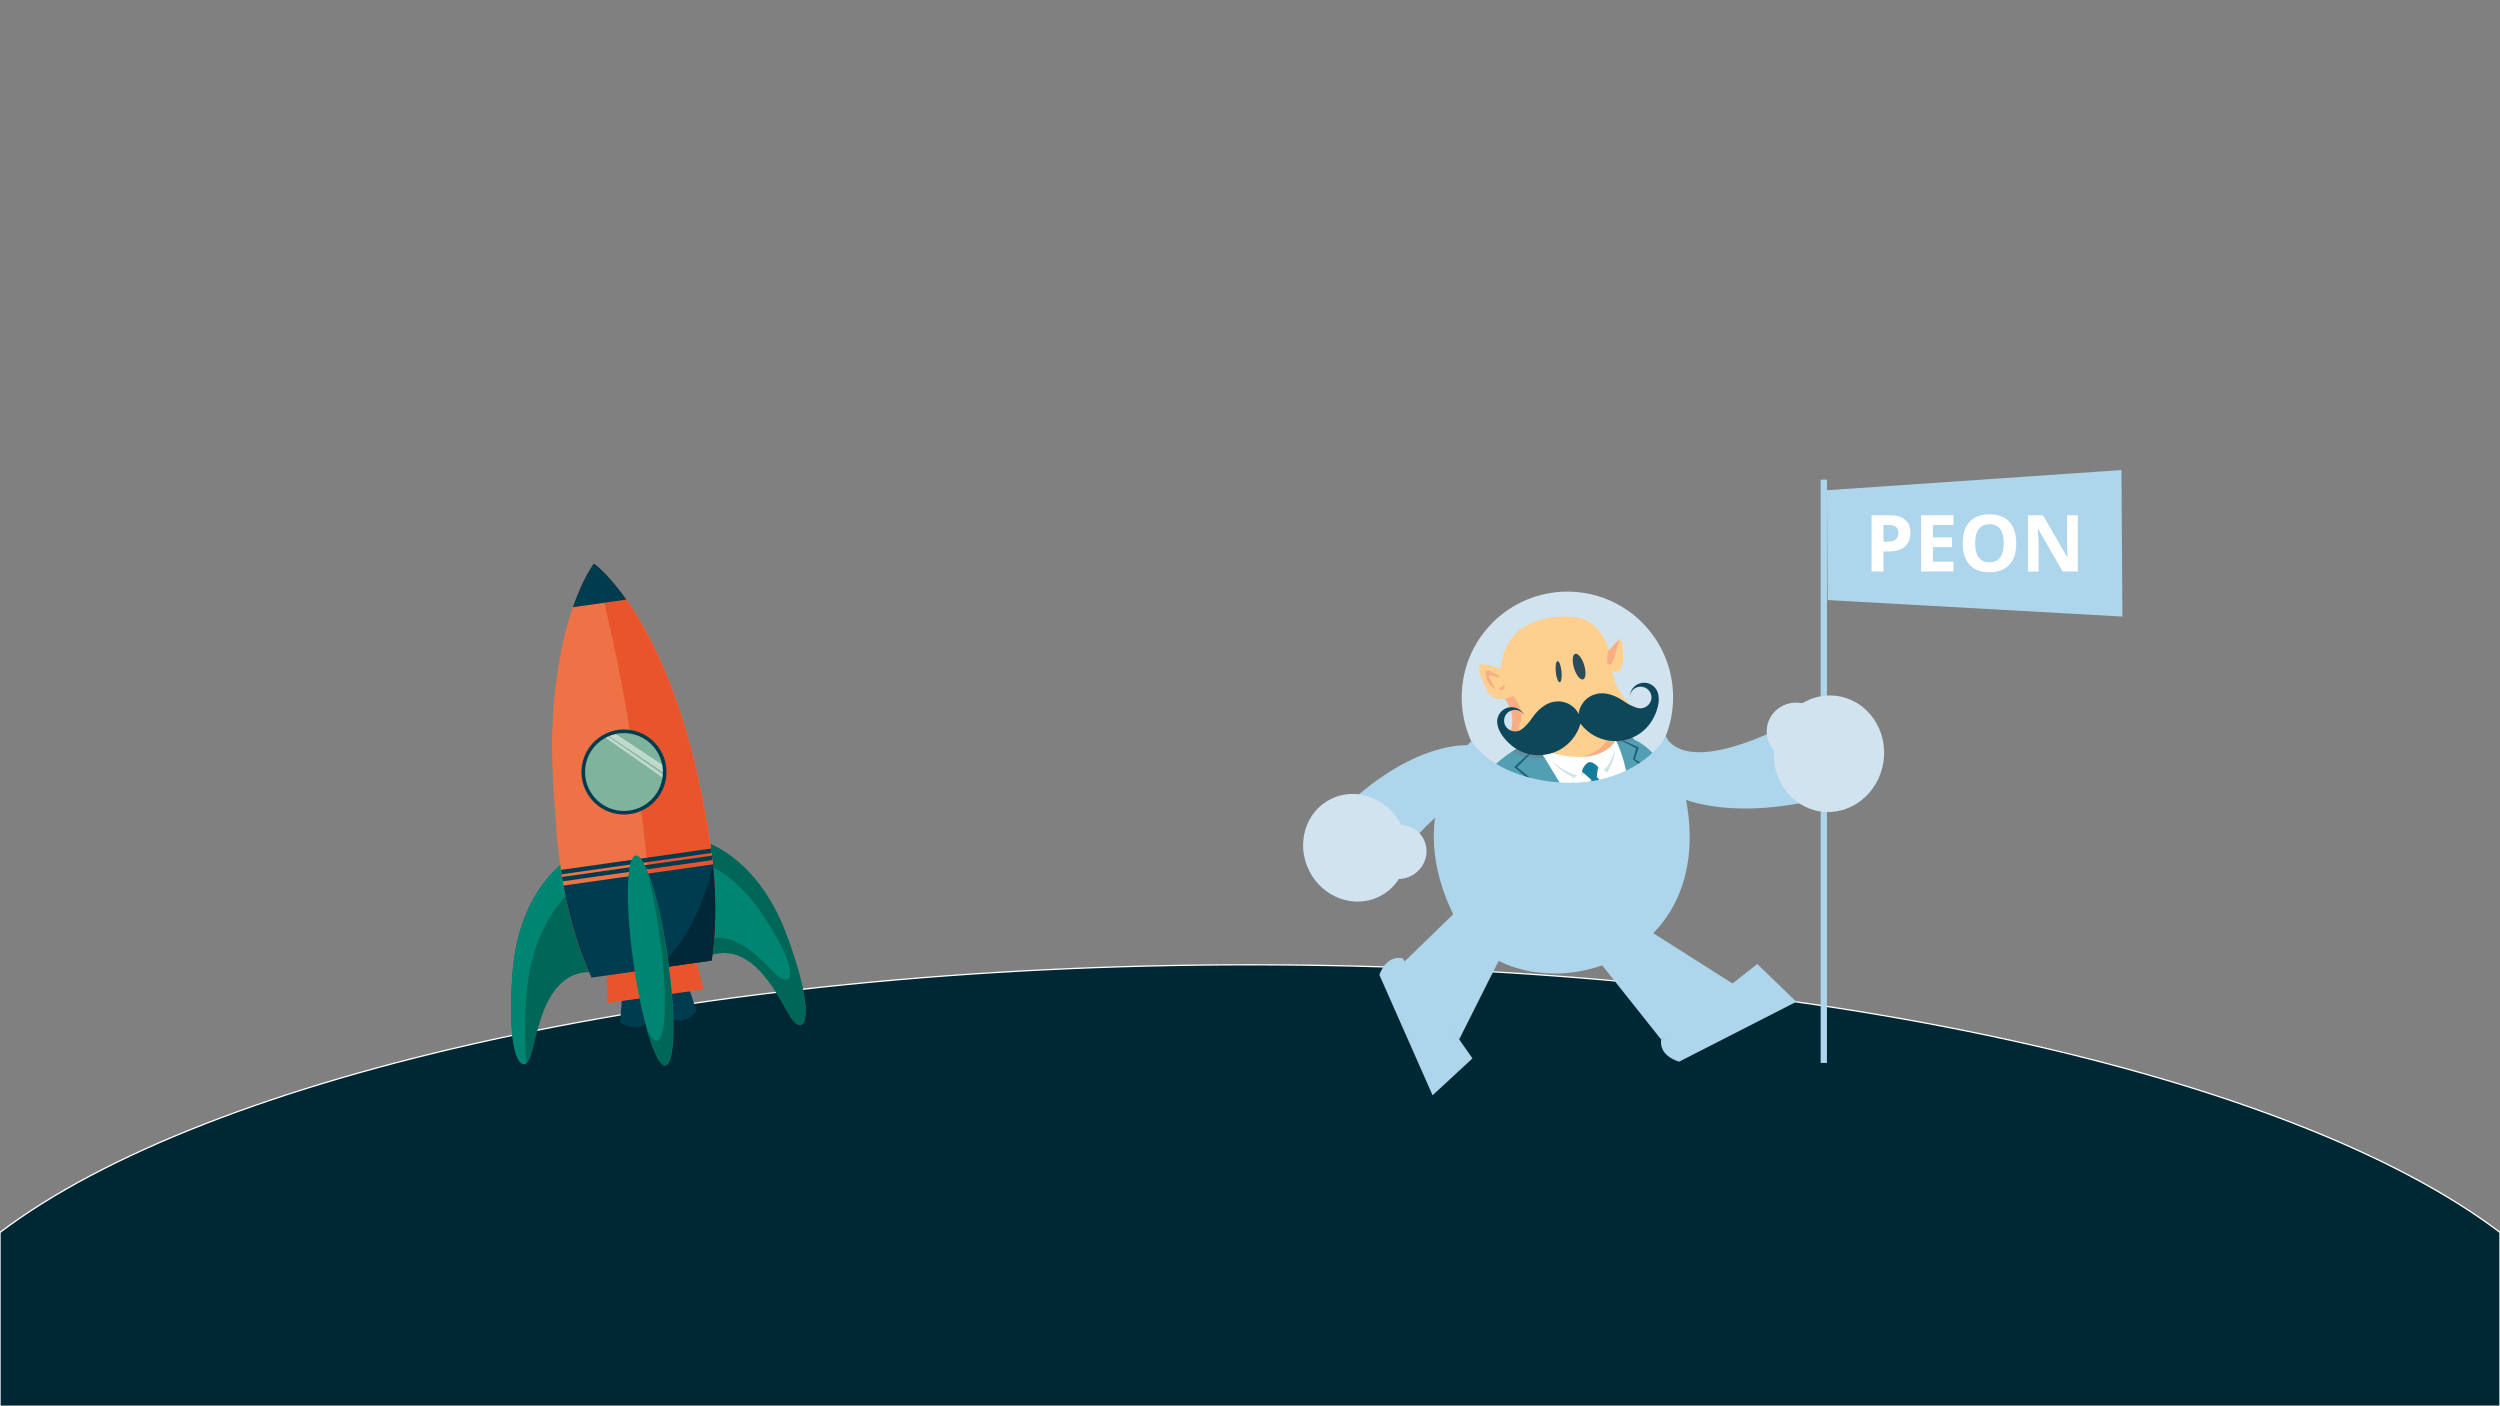 <?xml version="1.0" encoding="utf-8"?>
<!-- Generator: Adobe Illustrator 17.0.0, SVG Export Plug-In . SVG Version: 6.00 Build 0)  -->
<!DOCTYPE svg PUBLIC "-//W3C//DTD SVG 1.1//EN" "http://www.w3.org/Graphics/SVG/1.1/DTD/svg11.dtd">
<svg version="1.1" xmlns="http://www.w3.org/2000/svg" xmlns:xlink="http://www.w3.org/1999/xlink" x="0px" y="0px" width="1920px"
	 height="1080px" viewBox="0 0 1920 1080" enable-background="new 0 0 1920 1080" xml:space="preserve">
<rect x="0" y="0" width="1920" height="1080" fill="#808080" stroke="none"/>
<g id="Lune">
	<path fill="#002834" stroke="#FFFFFF" stroke-miterlimit="10" d="M1920,946.483c-159.629-120.857-529.36-205.517-960-205.517
		S159.629,825.625,0,946.483V1080h1920V946.483z"/>
</g>
<g id="Calque_2">
	<g>
		<circle fill="#80B39B" cx="479.216" cy="592.905" r="31.272"/>
		<polygon opacity="0.5" fill="#FFFFFF" points="466.531,564.418 509.655,593.515 510.463,588.545 471.782,562.927 		"/>
		<polygon opacity="0.5" fill="#FFFFFF" points="464.292,566.047 509.512,597.64 510.634,595.752 466.246,565.059 		"/>
		<path fill="#006658" d="M435.364,660.78c0,0-36.845,21.693-41.749,86.455c-4.904,64.762,7.138,78.405,13.219,65.75
			c6.081-12.655,9.256-79.817,60.967-64.095L435.364,660.78z"/>
		<path fill="#008573" d="M404.322,764.675c3.989-52.684,29.115-76.863,38.348-84.05l-7.306-19.845c0,0-36.845,21.693-41.749,86.455
			c-4.355,57.509,4.651,74.687,10.981,68.957C403.001,804.967,402.539,788.211,404.322,764.675z"/>
		<path fill="#008573" d="M539.685,645.956c0,0,41.43,10.57,64.18,71.403c22.75,60.833,14.985,77.29,5.62,66.83
			c-9.365-10.461-31.124-74.079-76.409-44.575L539.685,645.956z"/>
		<path fill="#006658" d="M603.865,717.359c-22.75-60.833-64.18-71.403-64.18-71.403l-1.107,15.679
			c13.227,5.417,29.987,16.161,44.81,37.524c30.179,43.496,26.085,58.244,16.094,51.932c-9.087-5.74-34.535-44.237-65.366-26.219
			l-1.04,14.741c45.285-29.504,67.043,34.114,76.409,44.575C618.85,794.65,626.615,778.192,603.865,717.359z"/>
		<g>
			<circle fill="none" cx="479.216" cy="592.905" r="31.272"/>
			<path fill="#EE7246" d="M424.303,558.855c-0.003,0.038-0.007,0.071-0.01,0.109c-1.4,19.638,1.405,58.31,3.146,79.052
				c-0.102,0.025-0.202,0.056-0.305,0.078c0.46,4.517,0.973,9.118,1.542,13.803c0.002,0.025,0.004,0.042,0.004,0.042l0.001-0.001
				c0.586,4.828,1.232,9.746,1.945,14.764c4.987,35.097,13.719,62.649,23.641,84.117l92.31-13.117
				c3.549-23.382,4.26-52.275-0.727-87.372c-24.367-171.489-89.696-217.608-89.696-217.608S427.882,468.164,424.303,558.855z
				 M510.052,598.112c-2.875,17.03-19.012,28.505-36.042,25.629c-17.03-2.875-28.505-19.012-25.629-36.042
				c2.875-17.03,19.012-28.505,36.042-25.629C501.453,564.945,512.927,581.081,510.052,598.112z"/>
		</g>
		<path fill="#EA542D" d="M455.891,433.162c9.694,32.41,19.62,77.514,27.945,128.823c0.196,0.029,0.391,0.051,0.587,0.084
			c17.03,2.875,28.505,19.012,25.629,36.042c-1.784,10.566-8.675,18.99-17.715,23.179c5.861,47.044,9.035,89.69,9.49,122.918
			l44.704-6.352c3.549-23.382,4.26-52.276-0.727-87.373c-24.367-171.489-89.696-217.607-89.696-217.607
			S456.029,432.978,455.891,433.162z"/>
		<path fill="#003C50" d="M477.984,761.795l-1.664,23.359c0,0,14.645,10.477,25.205-3.581l-7.324-22.082L477.984,761.795z"/>
		<path fill="#003C50" d="M511.358,756.612l-1.664,23.359c0,0,14.645,10.477,25.205-3.581l-7.324-22.082L511.358,756.612z"/>
		<polygon fill="#EA542D" points="529.008,716.906 497.177,721.429 465.346,725.952 466.362,770.33 503.378,765.07 540.394,759.81 
					"/>
		<path fill="#003C50" d="M432.777,680.109c5.148,28.8,12.868,52.056,21.489,70.71l92.31-13.117
			c3.084-20.317,4.02-44.803,0.942-73.897L432.777,680.109z"/>
		<path fill="#003C50" d="M546.754,657.137l-115.1,16.355c0.182,1.134,0.376,2.242,0.565,3.36l114.928-16.33
			C547.018,659.396,546.895,658.277,546.754,657.137z"/>
		<path fill="#003C50" d="M546.035,651.716l-115.201,16.369c0.165,1.132,0.335,2.253,0.508,3.368l115.144-16.361
			C546.341,653.973,546.192,652.849,546.035,651.716z"/>
		<path fill="#003C50" d="M456.154,432.723c0,0-8.128,10.187-16.22,33.603l41.158-5.848
			C466.798,440.243,456.154,432.723,456.154,432.723z"/>
		<path fill="#002838" d="M501.913,744.049l44.663-6.346c3.084-20.317,4.02-44.803,0.942-73.897
			C547.518,663.805,535.473,723.599,501.913,744.049z"/>
		
			<ellipse transform="matrix(0.99 -0.141 0.141 0.99 -98.823 77.606)" fill="#008573" cx="499.5" cy="737.779" rx="13.32" ry="81.387"/>
		<path fill="#006658" d="M496.724,668.324c3.623,13.318,7.039,30.11,9.651,48.494c6.323,44.502,5.545,81.417-1.738,82.452
			c-2.552,0.363-5.565-3.741-8.673-11.123c5.147,18.921,10.712,30.817,14.986,30.21c7.284-1.035,8.062-37.95,1.738-82.452
			C508.581,706.997,502.487,682.01,496.724,668.324z"/>
		<path fill="#003C50" d="M511.409,598.341c-2.997,17.751-19.877,29.755-37.629,26.757c-17.752-2.997-29.755-19.877-26.757-37.629
			c2.997-17.751,19.877-29.754,37.629-26.757S514.406,580.59,511.409,598.341z M449.737,587.928
			c-2.745,16.255,8.247,31.712,24.502,34.456s31.712-8.247,34.457-24.502c2.745-16.255-8.247-31.711-24.502-34.456
			S452.481,571.673,449.737,587.928z"/>
	</g>
	<g>
		<rect x="1398.261" y="368.359" fill="#ADD5EB" width="4.841" height="447.96"/>
		<circle fill="#D1E3EF" cx="1203.76" cy="535.534" r="81.175"/>
		<g>
			<path fill="#628EA0" d="M1161.514,577.028c0,0,2.267-1.54,2.992-1.878s19.396,3.348,19.396,3.348l1.077,1.333l1.041,1.268
				l0.582,0.979l-11.756,2.462l-11.877-2.816l-1.661-3.406L1161.514,577.028z"/>
			<polygon fill="#628EA0" points="1252.416,564.916 1253.402,565.55 1240.957,569.128 1241.951,570.443 1248.742,572.762 
				1255.049,568.029 			"/>
			<path fill="#FFFFFF" d="M1250.135,578.769c-1.969-1.005-4.624-3.533-8.184-8.326c-1.331-1.792-2.994-3.217-4.901-4.332
				c-0.17,0.373-0.405,0.891-0.595,1.309c-0.184-0.021-0.362-0.036-0.549-0.06c-4.055-0.518-7.488-1.097-9.827-1.808
				c-9.256,1.378-20.21,3.085-28.32,4.583c-0.249,2.051-2.143,5.813-11.75,8.818c-0.402,0.126-0.798,0.229-1.195,0.331
				c0.426,1.689,1.395,2.594,1.395,2.594s-0.089,3.029-2.626,6.317c0.04,0.193,0.065,0.31,0.065,0.31l14.864,59.78l57.435-6.235
				c-0.305-13.074-4.474-53.608-5.649-62.207C1250.247,579.471,1250.189,579.127,1250.135,578.769z"/>
			<path fill="#CFE1EB" d="M1214.918,592.481l-0.632,3.444c0,0,8.149-6.758,15.095-4.969l-2.09-1.924l-12.352,3.348"/>
			<path fill="#FDD08F" d="M1190.415,577.858c0,0,18.791-6.275,22.175-23.968c0,0,9.775,13.613,28.315,14.628
				C1226.914,590.129,1190.415,577.858,1190.415,577.858z"/>
			<g>
				<path fill="none" d="M1214.969,581.269c-12.753,0.55-24.554-3.411-24.554-3.411s18.791-6.275,22.175-23.968
					c0,0,7.508,10.454,21.843,13.722C1232.478,571.699,1227.512,577.734,1214.969,581.269z"/>
				<path fill="#F7AE83" d="M1234.433,567.611c2.022,0.461,4.18,0.78,6.472,0.906c-6.036,9.324-16.26,12.335-25.936,12.752
					C1227.512,577.734,1232.478,571.699,1234.433,567.611z"/>
			</g>
			<path fill="#FDD08F" d="M1151.563,518.107l1.813-10.527c6.301-32.907,40.427-35.558,57.185-33.562s26.896,21.361,27.469,38.618
				c0.569,17.142,16.747,32.014,16.962,32.211c0.412,0.748,0.652,1.17,0.652,1.17s-29.539,8.031-35.525,3.22
				c-5.986-4.811-31.825,17.77-31.825,17.77s-4.907-0.637-11.49-5.262c-3.92,3.635-10.104,8.416-13.234,6.823
				c-4.752-2.418-3.223-4.141-1.648-12.368c0.807-4.217-0.98-10.145-2.914-14.925c-1.411-2.508-2.676-5.158-3.758-7.959
				c-0.03-0.055-0.052-0.093-0.052-0.093s0.009-0.013,0.011-0.015C1153.441,528.597,1152.166,523.579,1151.563,518.107z"/>
			
				<ellipse transform="matrix(0.995 -0.1 0.1 0.995 -45.695 122.812)" fill="#2B4D5A" cx="1197.183" cy="515.346" rx="2.212" ry="8.191"/>
			
				<ellipse transform="matrix(0.956 -0.293 0.293 0.956 -96.782 377.898)" fill="#2B4D5A" cx="1212.907" cy="511.977" rx="4.065" ry="10.288"/>
			<path fill="#F7AE83" d="M1155.583,536.644c0,0,1.839-5.71,4.268-4.306c0,0,0.833,0.408,2.186,1.252
				c0.084,0.111,0.175,0.231,0.272,0.36c-0.24,0.084-0.375,0.137-0.375,0.137s9.535,10.761,5.854,20.563
				c-2.129,5.667-1.143,11.616,0.137,15.632c-1.089-0.393-2.063-0.87-2.838-1.399c-5.897-4.032-4.685-7.775-4.685-7.775
				S1164.764,547.783,1155.583,536.644z"/>
			<path fill="#FDD08F" d="M1158.619,515.771c0,0-20.325-7.559-21.93-5.255c-1.606,2.304,0.505,10.371,4.069,17.426
				s7.865,11.999,21.052,6.888C1174.997,529.719,1158.619,515.771,1158.619,515.771z"/>
			<path fill="#F7AE83" d="M1151.135,519.075c0,0-10.677-7.389-10.302-2.337c0.375,5.052,2.736,10.134,7.351,12.295
				c0,0,1.528,0.582-0.464-1.67c-1.992-2.252-5.41-9.508-3.799-8.901C1145.533,519.07,1155.005,521.425,1151.135,519.075z"/>
			<path fill="#F7AE83" d="M1154.298,525.512c0,0,0.92,2.061-1.323,2.233c-2.243,0.171-1.7,2.604-0.018,2.522
				C1154.638,530.185,1157.28,526.467,1154.298,525.512z"/>
			<path fill="#529EB2" d="M1177.307,582.218c-6.417-0.503-12.041-2.477-15.792-5.19c-10.27,6.629-26.238,20.084-36.274,36.403
				l1.599,18.814l95.277,9.046l-35.907-59.411C1183.464,582.324,1180.454,582.464,1177.307,582.218z"/>
			<path fill="#167C9C" d="M1221.519,614.066c0.202,1.718,2.622,23.711,3.07,27.835l26.519-1.553
				c-4.393-8.952-20.48-40.088-24.798-43.715l0.981-7.6c0,0-4.859-5.632-8.265-3.035c-3.406,2.597-4.108,6.484-4.108,6.484
				l7.146,6.428C1222.064,598.91,1221.065,610.21,1221.519,614.066z"/>
			<path fill="#529EB2" d="M1295.534,637.82l-6.171-28.92c-1.347-3.189-3.015-6.456-5.085-9.643
				c-7.711-11.875-14.628-24.46-29.229-31.227c-3.19,1.099-7.209,1.937-11.628,2.313c-0.501,0.043-0.985,0.06-1.476,0.087
				l0.006,0.015c0,0,14.045,28.691,8.2,65.151L1295.534,637.82z"/>
			<path fill="#CFE1EB" d="M1192.102,585.078c0,0,12.095,9.527,19.18,10.303l-2.25,2.149
				C1209.032,597.53,1197.8,592.061,1192.102,585.078z"/>
			<path fill="#CFE1EB" d="M1231.293,591.072l3.182,2.13c0,0,6.549-12.045,5.796-17.21
				C1240.271,575.992,1236.009,590.071,1231.293,591.072z"/>
			<polygon fill="#195E72" points="1173.786,579.07 1162.908,589.083 1174.962,599.268 1168.125,610.158 1210.801,640.216 
				1214.348,641.15 1170.125,609.945 1177.492,599.289 1165.068,589.285 1174.927,579.332 			"/>
			<polygon fill="#195E72" points="1245.125,568.8 1256.647,574.6 1254.224,583.165 1262.248,589.813 1257.364,636.447 
				1258.823,636.019 1264.154,588.793 1255.565,583.051 1258.434,574.063 1246.377,568.598 			"/>
			<path fill="#195E72" d="M1276.415,603.183l-0.477-1.074c0,0-6.39,3.238-13.943,3.462l-0.062,0.553l-0.209,0.236
				C1272.202,605.556,1276.415,603.183,1276.415,603.183z"/>
			<path fill="#34606F" d="M1278.626,609.018c-0.398-2.107-1.142-3.937-1.747-5.186l-0.003-0.009l-0.006-0.009
				c-0.518-1.066-0.932-1.705-0.932-1.705l0.051,0.596c0.054,0.079,0.108,0.173,0.161,0.269l-0.131,0.088
				c0,0,1.726,4.547,1.895,6.349l0.479-0.223l-0.011-0.065L1278.626,609.018z"/>
			<path fill="#34606F" d="M1278.572,608.745c-0.073,0.098-0.204,0.197-0.383,0.296l-0.015-0.049c0,0-5.101,2.02-17.016,2.797
				l0.02,0.232c-0.05,0.005-0.085,0.009-0.085,0.009l0.036,0.426c7.368-0.562,17.526-2.738,17.526-2.738
				C1278.795,609.4,1278.572,608.745,1278.572,608.745z"/>
			<path fill="#FDD08F" d="M1235.055,500.094l8.272-8.921c0,0,2.58-2.034,2.79,4.509c0.211,6.544,2.382,21.094-6.189,20.308
				C1231.358,515.205,1235.055,500.094,1235.055,500.094z"/>
			<g>
				<path fill="none" d="M1236.005,510.49c3.006,0.577,6.598-14.942,7.58-19.47c0.658-0.314,2.363-0.608,2.533,4.662
					c0.211,6.544,2.382,21.094-6.189,20.308c-3.481-0.319-4.938-3-5.442-6.073C1234.928,510.178,1235.428,510.379,1236.005,510.49z"
					/>
				<path fill="#F7AE83" d="M1236.005,510.49c-0.577-0.111-1.077-0.311-1.517-0.572c-0.736-4.494,0.568-9.824,0.568-9.824
					l8.272-8.921c0,0,0.099-0.077,0.257-0.153C1242.603,495.548,1239.011,511.066,1236.005,510.49z"/>
			</g>
			<path fill="#0D4759" d="M1158.632,570.537c-11.473-11.041-8.453-19.106-8.453-19.106l0.001,0.002
				c1.027-4.044,4.314-7.327,8.685-8.134c5.302-0.978,10.415,2.016,12.282,6.872c-1.493-3.467-5.259-5.569-9.168-4.848
				c-4.531,0.836-7.534,5.147-6.707,9.629c0.5,2.707,2.285,4.853,4.617,5.947c0.815,0.357,1.585,0.575,2.286,0.696
				c0.171,0.026,0.342,0.052,0.516,0.067l-0.002,0.007c1.975,0.229,3.281-0.274,3.281-0.274c2.632-0.666,4.69-2.85,7.002-5.307
				c1.92-2.041,2.877-3.569,3.794-4.848c1.76-2.453,7.334-10.222,15.8-12.112c1.322-0.295,6.403-1.352,11.773,1.254
				c0.865,0.42,5.798,2.924,8.106,7.992c0.348-5.557,4.062-9.657,4.72-10.358c4.087-4.351,9.211-5.177,10.551-5.373
				c8.582-1.255,16.562,4.014,19.082,5.677c1.313,0.867,2.753,1.953,5.275,3.175c3.036,1.47,5.739,2.776,8.435,2.459
				c0,0,1.399,0.004,3.163-0.915l-0.004-0.006c0.156-0.076,0.307-0.161,0.458-0.247c0.611-0.363,1.253-0.841,1.887-1.466
				c1.788-1.854,2.69-4.495,2.191-7.203c-0.827-4.482-5.17-7.438-9.702-6.602c-3.908,0.721-6.677,4.028-6.834,7.8
				c0.012-5.203,3.72-9.824,9.022-10.802c4.371-0.807,8.614,1.088,11.016,4.499l0-0.002c0,0,5.696,6.454-1.075,20.856
				c-0.01,0.022-0.02,0.044-0.031,0.066c-0.118,0.251-0.24,0.503-0.365,0.758c-0.07,0.142-0.142,0.281-0.213,0.42
				c-0.002,0.003-0.003,0.006-0.003,0.006c-7.444,14.598-21.309,16.975-21.309,16.975l0.009-0.01
				c-0.728,0.186-1.463,0.355-2.212,0.493c-12.874,2.375-25.38-3.018-32.703-12.854c-3.331,11.802-13.089,21.302-25.963,23.677
				c-0.749,0.138-1.497,0.242-2.243,0.329l0.012,0.006c0,0-14.072,2.784-26.318-8.575c-0.211-0.196-0.416-0.39-0.618-0.584
				C1158.658,570.562,1158.645,570.549,1158.632,570.537z"/>
		</g>
		<path fill="#ADD5EB" d="M1117.962,706.052c43.811,85.294,239.439,39.844,161.638-140.349
			c-13.446,21.026-41.297,35.478-73.496,35.478c-31.428,0-62.435-11.769-76.227-31.98
			C1129.877,569.2,1074.15,620.757,1117.962,706.052z"/>
		<path fill="#ADD5EB" d="M1131.218,572.554c0,0-41.943-6.682-99.317,48.081c0,0,24.339-8.445,43.223,37.478
			c0,0,44.666-62.885,74.935-45.614L1131.218,572.554z"/>
		<path fill="#ADD5EB" d="M1271.854,603.083c0,0,34.389,29.803,117.573,12.416c0,0-26.926-6.08-18.137-58.551
			c0,0-74.786,40.826-92.563,7.989L1271.854,603.083z"/>
		<polygon fill="#ADD5EB" points="1214.586,721.359 1275.76,798.359 1336.935,759.359 1245.013,700.998 		"/>
		<polygon fill="#ADD5EB" points="1146.189,672.827 1075.684,741.385 1120.598,798.359 1169.487,701.069 		"/>
		<path fill="#ADD5EB" d="M1275.76,798.359l73.825-58l30,29l-90,46C1289.586,815.359,1273.935,811.359,1275.76,798.359z"/>
		<path fill="#ADD5EB" d="M1077.12,735.879l53.742,76.98l-30.646,28.316l-40.849-92.452
			C1059.367,748.723,1064.243,733.323,1077.12,735.879z"/>
		
			<ellipse transform="matrix(0.988 0.152 -0.152 0.988 101.452 -203.233)" fill="#D1E3EF" cx="1380.223" cy="562.056" rx="22.891" ry="22.25"/>
		
			<ellipse transform="matrix(0.988 0.152 -0.152 0.988 104.328 -206.833)" fill="#D1E3EF" cx="1405.213" cy="579.07" rx="42.311" ry="44.826"/>
		
			<ellipse transform="matrix(0.89 -0.455 0.455 0.89 -179.864 561.298)" fill="#D1E3EF" cx="1074.919" cy="653.918" rx="21.364" ry="20.766"/>
		
			<ellipse transform="matrix(0.89 -0.455 0.455 0.89 -182.142 545.649)" fill="#D1E3EF" cx="1041.304" cy="650.821" rx="39.489" ry="41.837"/>
		<polygon fill="#ADD5EB" points="1630.001,473.52 1403.629,460.852 1403.102,376.495 1629.298,361 		"/>
		<g>
			<path fill="#FFFFFF" d="M1467.197,409.177c0,4.65-1.453,8.206-4.359,10.669c-2.906,2.463-7.039,3.694-12.398,3.694h-3.931v15.368
				h-9.162v-43.207h13.802c5.241,0,9.226,1.128,11.954,3.384S1467.197,404.705,1467.197,409.177z M1446.51,416.033h3.014
				c2.818,0,4.926-0.557,6.324-1.67c1.399-1.113,2.098-2.734,2.098-4.862c0-2.148-0.586-3.734-1.758-4.758
				c-1.172-1.025-3.01-1.537-5.512-1.537h-4.167V416.033z"/>
			<path fill="#FFFFFF" d="M1500.238,438.908h-24.884v-43.207h24.884v7.507h-15.722v9.487h14.629v7.507h-14.629v11.142h15.722
				V438.908z"/>
			<path fill="#FFFFFF" d="M1548.469,417.245c0,7.152-1.773,12.649-5.32,16.491s-8.63,5.763-15.25,5.763
				c-6.62,0-11.703-1.921-15.25-5.763s-5.32-9.359-5.32-16.55c0-7.191,1.778-12.683,5.334-16.476
				c3.556-3.793,8.654-5.689,15.294-5.689c6.64,0,11.718,1.911,15.235,5.733S1548.469,410.073,1548.469,417.245z M1516.936,417.245
				c0,4.827,0.916,8.462,2.748,10.905s4.571,3.665,8.216,3.665c7.31,0,10.964-4.857,10.964-14.57
				c0-9.733-3.635-14.599-10.905-14.599c-3.645,0-6.393,1.226-8.245,3.679C1517.862,408.778,1516.936,412.418,1516.936,417.245z"/>
			<path fill="#FFFFFF" d="M1595.755,438.908h-11.644l-18.796-32.686h-0.266c0.374,5.773,0.562,9.891,0.562,12.353v20.333h-8.186
				v-43.207h11.555l18.766,32.361h0.207c-0.296-5.615-0.443-9.585-0.443-11.91v-20.451h8.245V438.908z"/>
		</g>
	</g>
</g>
</svg>
